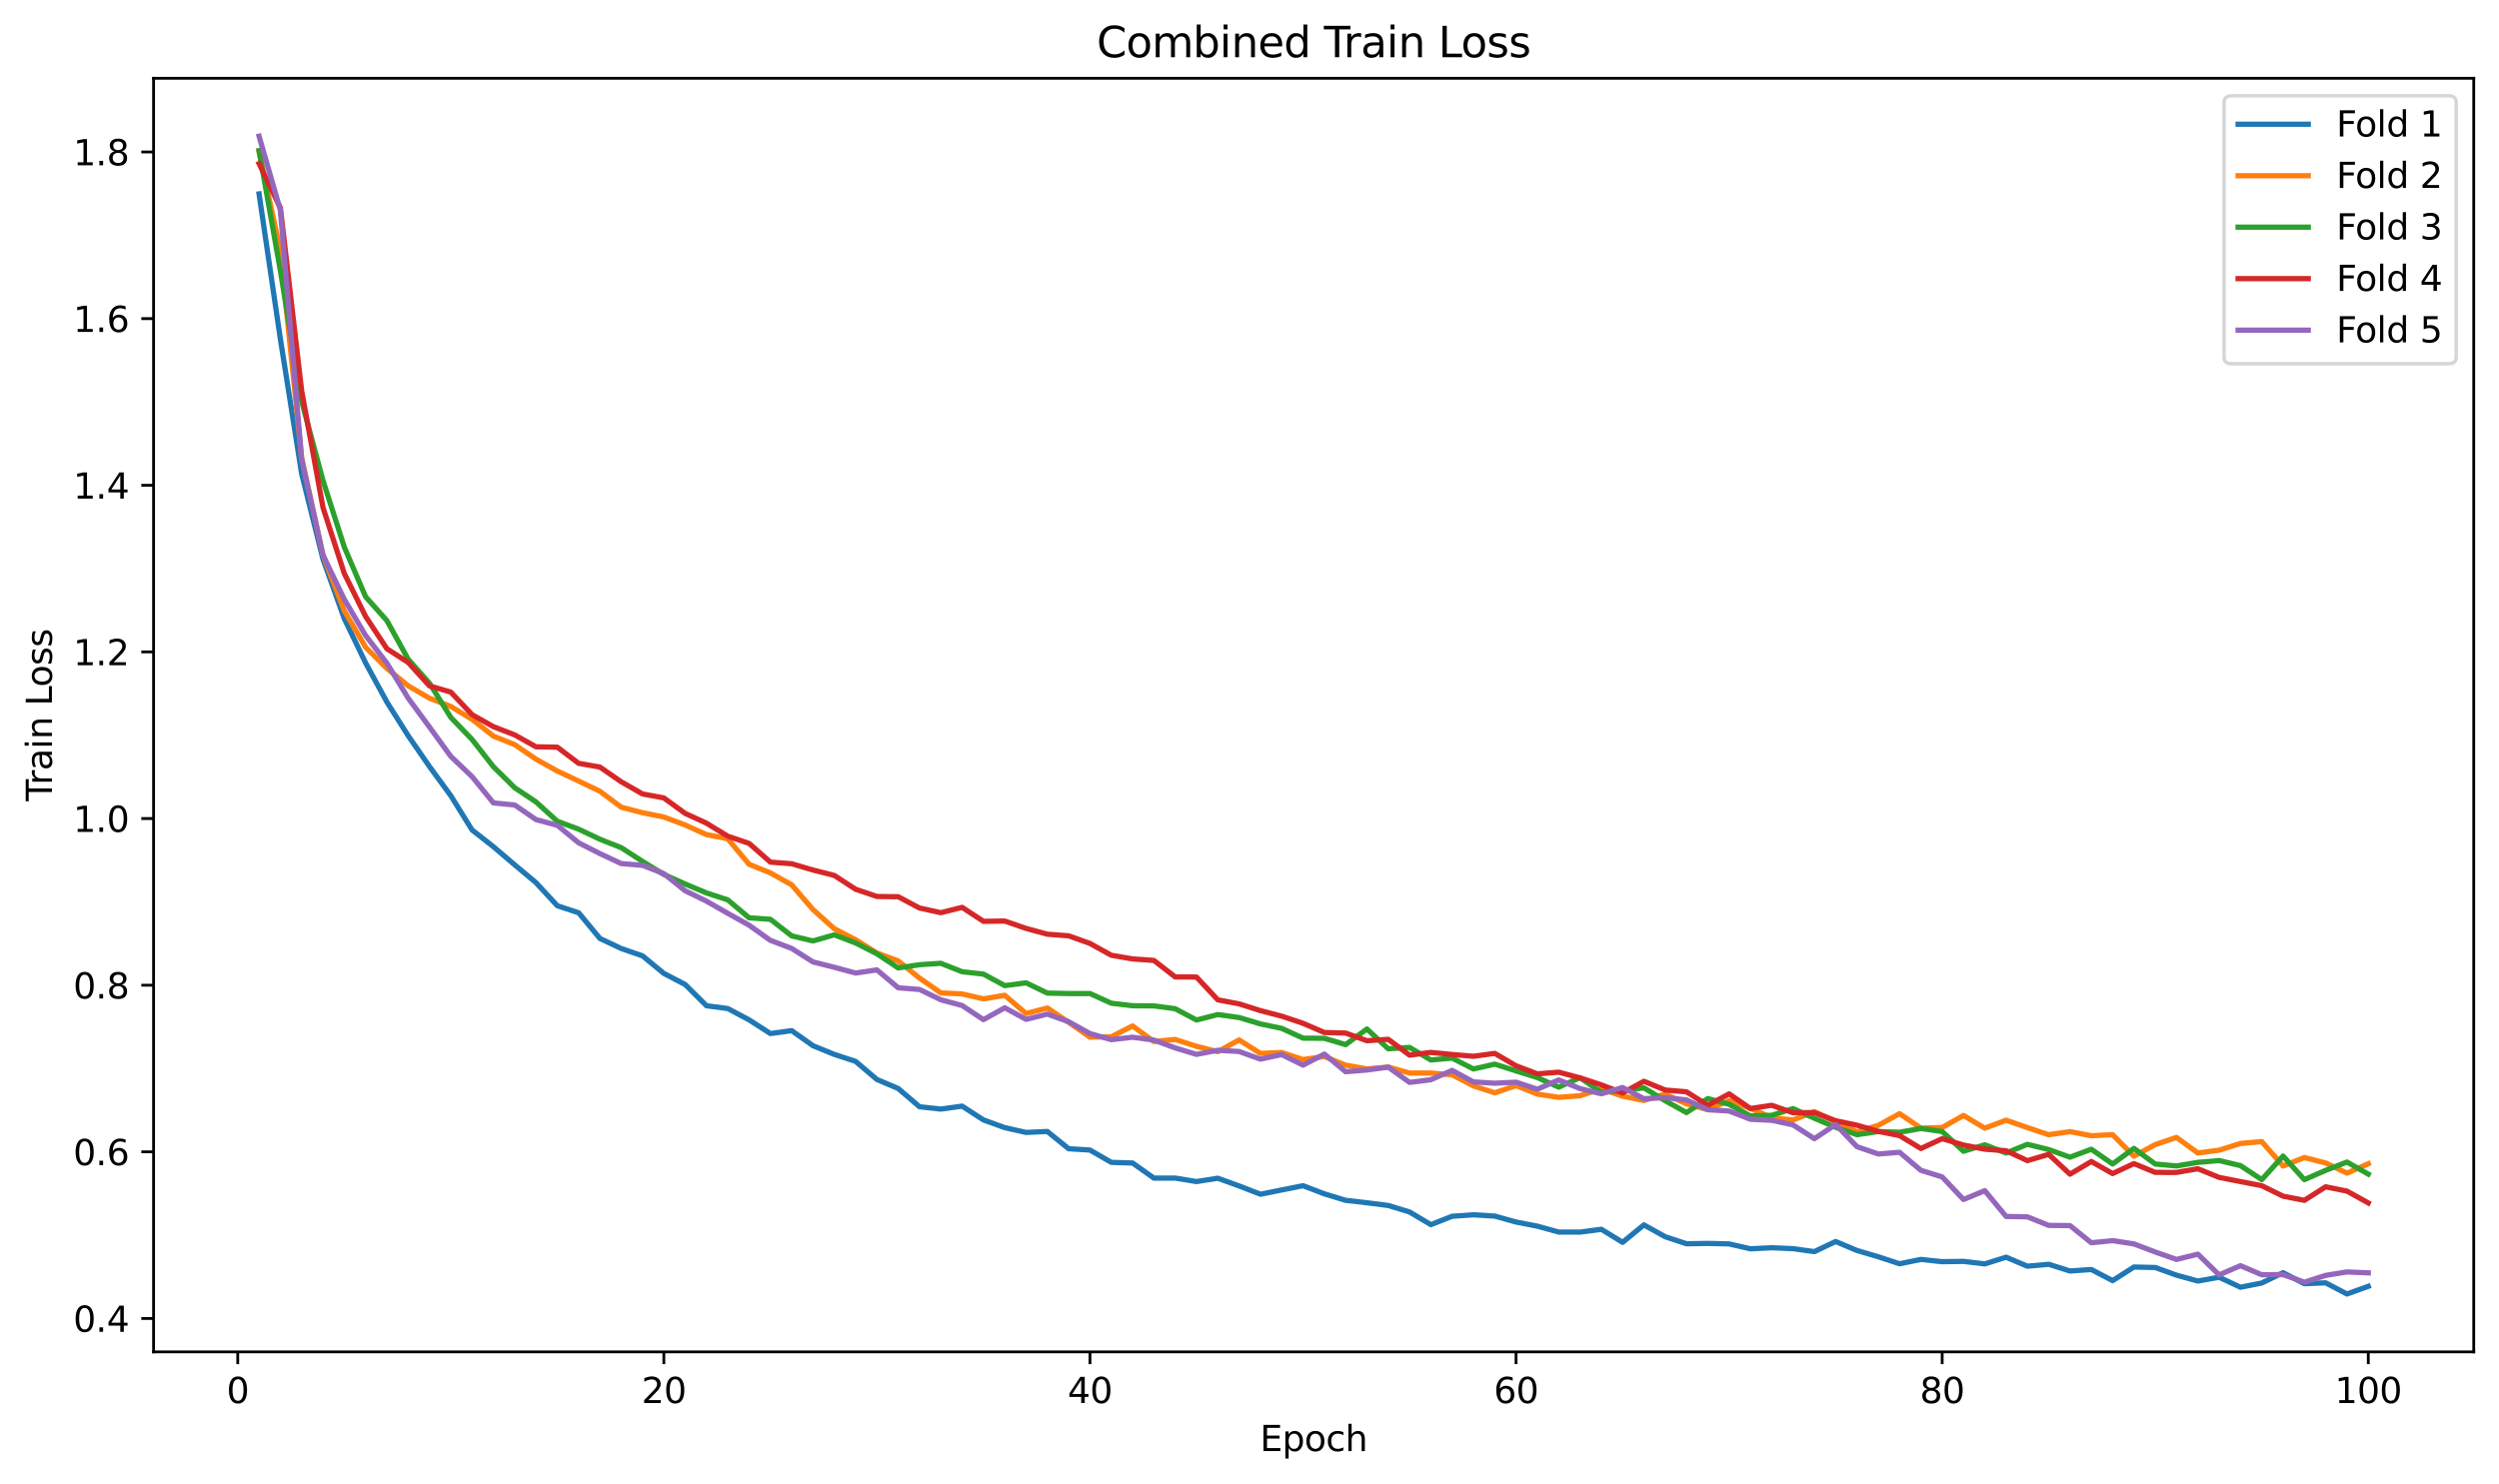 <?xml version="1.0" encoding="utf-8" standalone="no"?>
<!DOCTYPE svg PUBLIC "-//W3C//DTD SVG 1.1//EN"
  "http://www.w3.org/Graphics/SVG/1.1/DTD/svg11.dtd">
<svg xmlns:xlink="http://www.w3.org/1999/xlink" width="712.371pt" height="423.034pt" viewBox="0 0 712.371 423.034" xmlns="http://www.w3.org/2000/svg" version="1.1">
 <defs>
  <style type="text/css">*{stroke-linejoin: round; stroke-linecap: butt}</style>
 </defs>
 <g id="figure_1">
  <g id="patch_1">
   <path d="M 0 423.034 
L 712.371 423.034 
L 712.371 0 
L 0 0 
z
" style="fill: #ffffff"/>
  </g>
  <g id="axes_1">
   <g id="patch_2">
    <path d="M 43.781 385.478 
L 705.171 385.478 
L 705.171 22.318 
L 43.781 22.318 
z
" style="fill: #ffffff"/>
   </g>
   <g id="matplotlib.axis_1">
    <g id="xtick_1">
     <g id="line2d_1">
      <defs>
       <path id="m11b33b430d" d="M 0 0 
L 0 3.5 
" style="stroke: #000000; stroke-width: 0.8"/>
      </defs>
      <g>
       <use xlink:href="#m11b33b430d" x="67.771" y="385.478" style="stroke: #000000; stroke-width: 0.8"/>
      </g>
     </g>
     <g id="text_1">
      <!-- 0 -->
      <g transform="translate(64.59 400.077) scale(0.1 -0.1)">
       <defs>
        <path id="DejaVuSans-30" d="M 2034 4250 
Q 1547 4250 1301 3770 
Q 1056 3291 1056 2328 
Q 1056 1369 1301 889 
Q 1547 409 2034 409 
Q 2525 409 2770 889 
Q 3016 1369 3016 2328 
Q 3016 3291 2770 3770 
Q 2525 4250 2034 4250 
z
M 2034 4750 
Q 2819 4750 3233 4129 
Q 3647 3509 3647 2328 
Q 3647 1150 3233 529 
Q 2819 -91 2034 -91 
Q 1250 -91 836 529 
Q 422 1150 422 2328 
Q 422 3509 836 4129 
Q 1250 4750 2034 4750 
z
" transform="scale(0.016)"/>
       </defs>
       <use xlink:href="#DejaVuSans-30"/>
      </g>
     </g>
    </g>
    <g id="xtick_2">
     <g id="line2d_2">
      <g>
       <use xlink:href="#m11b33b430d" x="189.238" y="385.478" style="stroke: #000000; stroke-width: 0.8"/>
      </g>
     </g>
     <g id="text_2">
      <!-- 20 -->
      <g transform="translate(182.876 400.077) scale(0.1 -0.1)">
       <defs>
        <path id="DejaVuSans-32" d="M 1228 531 
L 3431 531 
L 3431 0 
L 469 0 
L 469 531 
Q 828 903 1448 1529 
Q 2069 2156 2228 2338 
Q 2531 2678 2651 2914 
Q 2772 3150 2772 3378 
Q 2772 3750 2511 3984 
Q 2250 4219 1831 4219 
Q 1534 4219 1204 4116 
Q 875 4013 500 3803 
L 500 4441 
Q 881 4594 1212 4672 
Q 1544 4750 1819 4750 
Q 2544 4750 2975 4387 
Q 3406 4025 3406 3419 
Q 3406 3131 3298 2873 
Q 3191 2616 2906 2266 
Q 2828 2175 2409 1742 
Q 1991 1309 1228 531 
z
" transform="scale(0.016)"/>
       </defs>
       <use xlink:href="#DejaVuSans-32"/>
       <use xlink:href="#DejaVuSans-30" transform="translate(63.623 0)"/>
      </g>
     </g>
    </g>
    <g id="xtick_3">
     <g id="line2d_3">
      <g>
       <use xlink:href="#m11b33b430d" x="310.706" y="385.478" style="stroke: #000000; stroke-width: 0.8"/>
      </g>
     </g>
     <g id="text_3">
      <!-- 40 -->
      <g transform="translate(304.343 400.077) scale(0.1 -0.1)">
       <defs>
        <path id="DejaVuSans-34" d="M 2419 4116 
L 825 1625 
L 2419 1625 
L 2419 4116 
z
M 2253 4666 
L 3047 4666 
L 3047 1625 
L 3713 1625 
L 3713 1100 
L 3047 1100 
L 3047 0 
L 2419 0 
L 2419 1100 
L 313 1100 
L 313 1709 
L 2253 4666 
z
" transform="scale(0.016)"/>
       </defs>
       <use xlink:href="#DejaVuSans-34"/>
       <use xlink:href="#DejaVuSans-30" transform="translate(63.623 0)"/>
      </g>
     </g>
    </g>
    <g id="xtick_4">
     <g id="line2d_4">
      <g>
       <use xlink:href="#m11b33b430d" x="432.173" y="385.478" style="stroke: #000000; stroke-width: 0.8"/>
      </g>
     </g>
     <g id="text_4">
      <!-- 60 -->
      <g transform="translate(425.811 400.077) scale(0.1 -0.1)">
       <defs>
        <path id="DejaVuSans-36" d="M 2113 2584 
Q 1688 2584 1439 2293 
Q 1191 2003 1191 1497 
Q 1191 994 1439 701 
Q 1688 409 2113 409 
Q 2538 409 2786 701 
Q 3034 994 3034 1497 
Q 3034 2003 2786 2293 
Q 2538 2584 2113 2584 
z
M 3366 4563 
L 3366 3988 
Q 3128 4100 2886 4159 
Q 2644 4219 2406 4219 
Q 1781 4219 1451 3797 
Q 1122 3375 1075 2522 
Q 1259 2794 1537 2939 
Q 1816 3084 2150 3084 
Q 2853 3084 3261 2657 
Q 3669 2231 3669 1497 
Q 3669 778 3244 343 
Q 2819 -91 2113 -91 
Q 1303 -91 875 529 
Q 447 1150 447 2328 
Q 447 3434 972 4092 
Q 1497 4750 2381 4750 
Q 2619 4750 2861 4703 
Q 3103 4656 3366 4563 
z
" transform="scale(0.016)"/>
       </defs>
       <use xlink:href="#DejaVuSans-36"/>
       <use xlink:href="#DejaVuSans-30" transform="translate(63.623 0)"/>
      </g>
     </g>
    </g>
    <g id="xtick_5">
     <g id="line2d_5">
      <g>
       <use xlink:href="#m11b33b430d" x="553.641" y="385.478" style="stroke: #000000; stroke-width: 0.8"/>
      </g>
     </g>
     <g id="text_5">
      <!-- 80 -->
      <g transform="translate(547.278 400.077) scale(0.1 -0.1)">
       <defs>
        <path id="DejaVuSans-38" d="M 2034 2216 
Q 1584 2216 1326 1975 
Q 1069 1734 1069 1313 
Q 1069 891 1326 650 
Q 1584 409 2034 409 
Q 2484 409 2743 651 
Q 3003 894 3003 1313 
Q 3003 1734 2745 1975 
Q 2488 2216 2034 2216 
z
M 1403 2484 
Q 997 2584 770 2862 
Q 544 3141 544 3541 
Q 544 4100 942 4425 
Q 1341 4750 2034 4750 
Q 2731 4750 3128 4425 
Q 3525 4100 3525 3541 
Q 3525 3141 3298 2862 
Q 3072 2584 2669 2484 
Q 3125 2378 3379 2068 
Q 3634 1759 3634 1313 
Q 3634 634 3220 271 
Q 2806 -91 2034 -91 
Q 1263 -91 848 271 
Q 434 634 434 1313 
Q 434 1759 690 2068 
Q 947 2378 1403 2484 
z
M 1172 3481 
Q 1172 3119 1398 2916 
Q 1625 2713 2034 2713 
Q 2441 2713 2670 2916 
Q 2900 3119 2900 3481 
Q 2900 3844 2670 4047 
Q 2441 4250 2034 4250 
Q 1625 4250 1398 4047 
Q 1172 3844 1172 3481 
z
" transform="scale(0.016)"/>
       </defs>
       <use xlink:href="#DejaVuSans-38"/>
       <use xlink:href="#DejaVuSans-30" transform="translate(63.623 0)"/>
      </g>
     </g>
    </g>
    <g id="xtick_6">
     <g id="line2d_6">
      <g>
       <use xlink:href="#m11b33b430d" x="675.108" y="385.478" style="stroke: #000000; stroke-width: 0.8"/>
      </g>
     </g>
     <g id="text_6">
      <!-- 100 -->
      <g transform="translate(665.564 400.077) scale(0.1 -0.1)">
       <defs>
        <path id="DejaVuSans-31" d="M 794 531 
L 1825 531 
L 1825 4091 
L 703 3866 
L 703 4441 
L 1819 4666 
L 2450 4666 
L 2450 531 
L 3481 531 
L 3481 0 
L 794 0 
L 794 531 
z
" transform="scale(0.016)"/>
       </defs>
       <use xlink:href="#DejaVuSans-31"/>
       <use xlink:href="#DejaVuSans-30" transform="translate(63.623 0)"/>
       <use xlink:href="#DejaVuSans-30" transform="translate(127.246 0)"/>
      </g>
     </g>
    </g>
    <g id="text_7">
     <!-- Epoch -->
     <g transform="translate(359.165 413.755) scale(0.1 -0.1)">
      <defs>
       <path id="DejaVuSans-45" d="M 628 4666 
L 3578 4666 
L 3578 4134 
L 1259 4134 
L 1259 2753 
L 3481 2753 
L 3481 2222 
L 1259 2222 
L 1259 531 
L 3634 531 
L 3634 0 
L 628 0 
L 628 4666 
z
" transform="scale(0.016)"/>
       <path id="DejaVuSans-70" d="M 1159 525 
L 1159 -1331 
L 581 -1331 
L 581 3500 
L 1159 3500 
L 1159 2969 
Q 1341 3281 1617 3432 
Q 1894 3584 2278 3584 
Q 2916 3584 3314 3078 
Q 3713 2572 3713 1747 
Q 3713 922 3314 415 
Q 2916 -91 2278 -91 
Q 1894 -91 1617 61 
Q 1341 213 1159 525 
z
M 3116 1747 
Q 3116 2381 2855 2742 
Q 2594 3103 2138 3103 
Q 1681 3103 1420 2742 
Q 1159 2381 1159 1747 
Q 1159 1113 1420 752 
Q 1681 391 2138 391 
Q 2594 391 2855 752 
Q 3116 1113 3116 1747 
z
" transform="scale(0.016)"/>
       <path id="DejaVuSans-6f" d="M 1959 3097 
Q 1497 3097 1228 2736 
Q 959 2375 959 1747 
Q 959 1119 1226 758 
Q 1494 397 1959 397 
Q 2419 397 2687 759 
Q 2956 1122 2956 1747 
Q 2956 2369 2687 2733 
Q 2419 3097 1959 3097 
z
M 1959 3584 
Q 2709 3584 3137 3096 
Q 3566 2609 3566 1747 
Q 3566 888 3137 398 
Q 2709 -91 1959 -91 
Q 1206 -91 779 398 
Q 353 888 353 1747 
Q 353 2609 779 3096 
Q 1206 3584 1959 3584 
z
" transform="scale(0.016)"/>
       <path id="DejaVuSans-63" d="M 3122 3366 
L 3122 2828 
Q 2878 2963 2633 3030 
Q 2388 3097 2138 3097 
Q 1578 3097 1268 2742 
Q 959 2388 959 1747 
Q 959 1106 1268 751 
Q 1578 397 2138 397 
Q 2388 397 2633 464 
Q 2878 531 3122 666 
L 3122 134 
Q 2881 22 2623 -34 
Q 2366 -91 2075 -91 
Q 1284 -91 818 406 
Q 353 903 353 1747 
Q 353 2603 823 3093 
Q 1294 3584 2113 3584 
Q 2378 3584 2631 3529 
Q 2884 3475 3122 3366 
z
" transform="scale(0.016)"/>
       <path id="DejaVuSans-68" d="M 3513 2113 
L 3513 0 
L 2938 0 
L 2938 2094 
Q 2938 2591 2744 2837 
Q 2550 3084 2163 3084 
Q 1697 3084 1428 2787 
Q 1159 2491 1159 1978 
L 1159 0 
L 581 0 
L 581 4863 
L 1159 4863 
L 1159 2956 
Q 1366 3272 1645 3428 
Q 1925 3584 2291 3584 
Q 2894 3584 3203 3211 
Q 3513 2838 3513 2113 
z
" transform="scale(0.016)"/>
      </defs>
      <use xlink:href="#DejaVuSans-45"/>
      <use xlink:href="#DejaVuSans-70" transform="translate(63.184 0)"/>
      <use xlink:href="#DejaVuSans-6f" transform="translate(126.66 0)"/>
      <use xlink:href="#DejaVuSans-63" transform="translate(187.842 0)"/>
      <use xlink:href="#DejaVuSans-68" transform="translate(242.822 0)"/>
     </g>
    </g>
   </g>
   <g id="matplotlib.axis_2">
    <g id="ytick_1">
     <g id="line2d_7">
      <defs>
       <path id="m31f79072b5" d="M 0 0 
L -3.5 0 
" style="stroke: #000000; stroke-width: 0.8"/>
      </defs>
      <g>
       <use xlink:href="#m31f79072b5" x="43.781" y="375.952" style="stroke: #000000; stroke-width: 0.8"/>
      </g>
     </g>
     <g id="text_8">
      <!-- 0.4 -->
      <g transform="translate(20.878 379.752) scale(0.1 -0.1)">
       <defs>
        <path id="DejaVuSans-2e" d="M 684 794 
L 1344 794 
L 1344 0 
L 684 0 
L 684 794 
z
" transform="scale(0.016)"/>
       </defs>
       <use xlink:href="#DejaVuSans-30"/>
       <use xlink:href="#DejaVuSans-2e" transform="translate(63.623 0)"/>
       <use xlink:href="#DejaVuSans-34" transform="translate(95.41 0)"/>
      </g>
     </g>
    </g>
    <g id="ytick_2">
     <g id="line2d_8">
      <g>
       <use xlink:href="#m31f79072b5" x="43.781" y="328.435" style="stroke: #000000; stroke-width: 0.8"/>
      </g>
     </g>
     <g id="text_9">
      <!-- 0.6 -->
      <g transform="translate(20.878 332.235) scale(0.1 -0.1)">
       <use xlink:href="#DejaVuSans-30"/>
       <use xlink:href="#DejaVuSans-2e" transform="translate(63.623 0)"/>
       <use xlink:href="#DejaVuSans-36" transform="translate(95.41 0)"/>
      </g>
     </g>
    </g>
    <g id="ytick_3">
     <g id="line2d_9">
      <g>
       <use xlink:href="#m31f79072b5" x="43.781" y="280.918" style="stroke: #000000; stroke-width: 0.8"/>
      </g>
     </g>
     <g id="text_10">
      <!-- 0.8 -->
      <g transform="translate(20.878 284.718) scale(0.1 -0.1)">
       <use xlink:href="#DejaVuSans-30"/>
       <use xlink:href="#DejaVuSans-2e" transform="translate(63.623 0)"/>
       <use xlink:href="#DejaVuSans-38" transform="translate(95.41 0)"/>
      </g>
     </g>
    </g>
    <g id="ytick_4">
     <g id="line2d_10">
      <g>
       <use xlink:href="#m31f79072b5" x="43.781" y="233.402" style="stroke: #000000; stroke-width: 0.8"/>
      </g>
     </g>
     <g id="text_11">
      <!-- 1.0 -->
      <g transform="translate(20.878 237.201) scale(0.1 -0.1)">
       <use xlink:href="#DejaVuSans-31"/>
       <use xlink:href="#DejaVuSans-2e" transform="translate(63.623 0)"/>
       <use xlink:href="#DejaVuSans-30" transform="translate(95.41 0)"/>
      </g>
     </g>
    </g>
    <g id="ytick_5">
     <g id="line2d_11">
      <g>
       <use xlink:href="#m31f79072b5" x="43.781" y="185.885" style="stroke: #000000; stroke-width: 0.8"/>
      </g>
     </g>
     <g id="text_12">
      <!-- 1.2 -->
      <g transform="translate(20.878 189.684) scale(0.1 -0.1)">
       <use xlink:href="#DejaVuSans-31"/>
       <use xlink:href="#DejaVuSans-2e" transform="translate(63.623 0)"/>
       <use xlink:href="#DejaVuSans-32" transform="translate(95.41 0)"/>
      </g>
     </g>
    </g>
    <g id="ytick_6">
     <g id="line2d_12">
      <g>
       <use xlink:href="#m31f79072b5" x="43.781" y="138.368" style="stroke: #000000; stroke-width: 0.8"/>
      </g>
     </g>
     <g id="text_13">
      <!-- 1.4 -->
      <g transform="translate(20.878 142.167) scale(0.1 -0.1)">
       <use xlink:href="#DejaVuSans-31"/>
       <use xlink:href="#DejaVuSans-2e" transform="translate(63.623 0)"/>
       <use xlink:href="#DejaVuSans-34" transform="translate(95.41 0)"/>
      </g>
     </g>
    </g>
    <g id="ytick_7">
     <g id="line2d_13">
      <g>
       <use xlink:href="#m31f79072b5" x="43.781" y="90.851" style="stroke: #000000; stroke-width: 0.8"/>
      </g>
     </g>
     <g id="text_14">
      <!-- 1.6 -->
      <g transform="translate(20.878 94.65) scale(0.1 -0.1)">
       <use xlink:href="#DejaVuSans-31"/>
       <use xlink:href="#DejaVuSans-2e" transform="translate(63.623 0)"/>
       <use xlink:href="#DejaVuSans-36" transform="translate(95.41 0)"/>
      </g>
     </g>
    </g>
    <g id="ytick_8">
     <g id="line2d_14">
      <g>
       <use xlink:href="#m31f79072b5" x="43.781" y="43.334" style="stroke: #000000; stroke-width: 0.8"/>
      </g>
     </g>
     <g id="text_15">
      <!-- 1.8 -->
      <g transform="translate(20.878 47.133) scale(0.1 -0.1)">
       <use xlink:href="#DejaVuSans-31"/>
       <use xlink:href="#DejaVuSans-2e" transform="translate(63.623 0)"/>
       <use xlink:href="#DejaVuSans-38" transform="translate(95.41 0)"/>
      </g>
     </g>
    </g>
    <g id="text_16">
     <!-- Train Loss -->
     <g transform="translate(14.798 228.448) rotate(-90) scale(0.1 -0.1)">
      <defs>
       <path id="DejaVuSans-54" d="M -19 4666 
L 3928 4666 
L 3928 4134 
L 2272 4134 
L 2272 0 
L 1638 0 
L 1638 4134 
L -19 4134 
L -19 4666 
z
" transform="scale(0.016)"/>
       <path id="DejaVuSans-72" d="M 2631 2963 
Q 2534 3019 2420 3045 
Q 2306 3072 2169 3072 
Q 1681 3072 1420 2755 
Q 1159 2438 1159 1844 
L 1159 0 
L 581 0 
L 581 3500 
L 1159 3500 
L 1159 2956 
Q 1341 3275 1631 3429 
Q 1922 3584 2338 3584 
Q 2397 3584 2469 3576 
Q 2541 3569 2628 3553 
L 2631 2963 
z
" transform="scale(0.016)"/>
       <path id="DejaVuSans-61" d="M 2194 1759 
Q 1497 1759 1228 1600 
Q 959 1441 959 1056 
Q 959 750 1161 570 
Q 1363 391 1709 391 
Q 2188 391 2477 730 
Q 2766 1069 2766 1631 
L 2766 1759 
L 2194 1759 
z
M 3341 1997 
L 3341 0 
L 2766 0 
L 2766 531 
Q 2569 213 2275 61 
Q 1981 -91 1556 -91 
Q 1019 -91 701 211 
Q 384 513 384 1019 
Q 384 1609 779 1909 
Q 1175 2209 1959 2209 
L 2766 2209 
L 2766 2266 
Q 2766 2663 2505 2880 
Q 2244 3097 1772 3097 
Q 1472 3097 1187 3025 
Q 903 2953 641 2809 
L 641 3341 
Q 956 3463 1253 3523 
Q 1550 3584 1831 3584 
Q 2591 3584 2966 3190 
Q 3341 2797 3341 1997 
z
" transform="scale(0.016)"/>
       <path id="DejaVuSans-69" d="M 603 3500 
L 1178 3500 
L 1178 0 
L 603 0 
L 603 3500 
z
M 603 4863 
L 1178 4863 
L 1178 4134 
L 603 4134 
L 603 4863 
z
" transform="scale(0.016)"/>
       <path id="DejaVuSans-6e" d="M 3513 2113 
L 3513 0 
L 2938 0 
L 2938 2094 
Q 2938 2591 2744 2837 
Q 2550 3084 2163 3084 
Q 1697 3084 1428 2787 
Q 1159 2491 1159 1978 
L 1159 0 
L 581 0 
L 581 3500 
L 1159 3500 
L 1159 2956 
Q 1366 3272 1645 3428 
Q 1925 3584 2291 3584 
Q 2894 3584 3203 3211 
Q 3513 2838 3513 2113 
z
" transform="scale(0.016)"/>
       <path id="DejaVuSans-20" transform="scale(0.016)"/>
       <path id="DejaVuSans-4c" d="M 628 4666 
L 1259 4666 
L 1259 531 
L 3531 531 
L 3531 0 
L 628 0 
L 628 4666 
z
" transform="scale(0.016)"/>
       <path id="DejaVuSans-73" d="M 2834 3397 
L 2834 2853 
Q 2591 2978 2328 3040 
Q 2066 3103 1784 3103 
Q 1356 3103 1142 2972 
Q 928 2841 928 2578 
Q 928 2378 1081 2264 
Q 1234 2150 1697 2047 
L 1894 2003 
Q 2506 1872 2764 1633 
Q 3022 1394 3022 966 
Q 3022 478 2636 193 
Q 2250 -91 1575 -91 
Q 1294 -91 989 -36 
Q 684 19 347 128 
L 347 722 
Q 666 556 975 473 
Q 1284 391 1588 391 
Q 1994 391 2212 530 
Q 2431 669 2431 922 
Q 2431 1156 2273 1281 
Q 2116 1406 1581 1522 
L 1381 1569 
Q 847 1681 609 1914 
Q 372 2147 372 2553 
Q 372 3047 722 3315 
Q 1072 3584 1716 3584 
Q 2034 3584 2315 3537 
Q 2597 3491 2834 3397 
z
" transform="scale(0.016)"/>
      </defs>
      <use xlink:href="#DejaVuSans-54"/>
      <use xlink:href="#DejaVuSans-72" transform="translate(46.334 0)"/>
      <use xlink:href="#DejaVuSans-61" transform="translate(87.447 0)"/>
      <use xlink:href="#DejaVuSans-69" transform="translate(148.727 0)"/>
      <use xlink:href="#DejaVuSans-6e" transform="translate(176.51 0)"/>
      <use xlink:href="#DejaVuSans-20" transform="translate(239.889 0)"/>
      <use xlink:href="#DejaVuSans-4c" transform="translate(271.676 0)"/>
      <use xlink:href="#DejaVuSans-6f" transform="translate(325.639 0)"/>
      <use xlink:href="#DejaVuSans-73" transform="translate(386.82 0)"/>
      <use xlink:href="#DejaVuSans-73" transform="translate(438.92 0)"/>
     </g>
    </g>
   </g>
   <g id="line2d_15">
    <path d="M 73.844 55.292 
L 79.918 96.617 
L 85.991 135.09 
L 92.065 159.439 
L 98.138 176.391 
L 104.211 189.013 
L 110.285 200.179 
L 116.358 209.785 
L 122.431 218.578 
L 128.505 226.889 
L 134.578 236.673 
L 140.652 241.43 
L 146.725 246.605 
L 152.798 251.699 
L 158.872 258.269 
L 164.945 260.266 
L 171.018 267.601 
L 177.092 270.459 
L 183.165 272.564 
L 189.238 277.564 
L 195.312 280.726 
L 201.385 286.775 
L 207.459 287.58 
L 213.532 290.806 
L 219.605 294.7 
L 225.679 293.882 
L 231.752 298.179 
L 237.825 300.657 
L 243.899 302.644 
L 249.972 307.803 
L 256.046 310.384 
L 262.119 315.579 
L 268.192 316.244 
L 274.266 315.403 
L 280.339 319.34 
L 286.412 321.536 
L 292.486 322.901 
L 298.559 322.633 
L 304.632 327.55 
L 310.706 327.922 
L 316.779 331.438 
L 322.853 331.618 
L 328.926 335.928 
L 334.999 335.916 
L 341.073 336.912 
L 347.146 335.962 
L 353.219 338.161 
L 359.293 340.52 
L 365.366 339.308 
L 371.44 338.09 
L 377.513 340.41 
L 383.586 342.263 
L 389.66 342.957 
L 395.733 343.732 
L 401.806 345.583 
L 407.88 349.2 
L 413.953 346.807 
L 420.027 346.387 
L 426.1 346.759 
L 432.173 348.45 
L 438.247 349.633 
L 444.32 351.309 
L 450.393 351.324 
L 456.467 350.515 
L 462.54 354.237 
L 468.613 349.265 
L 474.687 352.642 
L 480.76 354.647 
L 486.834 354.55 
L 492.907 354.689 
L 498.98 356.086 
L 505.054 355.784 
L 511.127 356.048 
L 517.2 356.889 
L 523.274 354.005 
L 529.347 356.559 
L 535.421 358.353 
L 541.494 360.349 
L 547.567 359.114 
L 553.641 359.755 
L 559.714 359.67 
L 565.787 360.392 
L 571.861 358.48 
L 577.934 361.048 
L 584.008 360.498 
L 590.081 362.414 
L 596.154 361.989 
L 602.228 365.158 
L 608.301 361.283 
L 614.374 361.415 
L 620.448 363.603 
L 626.521 365.275 
L 632.594 364.196 
L 638.668 367.045 
L 644.741 365.839 
L 650.815 362.897 
L 656.888 366.032 
L 662.961 365.785 
L 669.035 368.971 
L 675.108 366.788 
" clip-path="url(#p702b1dc1cd)" style="fill: none; stroke: #1f77b4; stroke-width: 1.5; stroke-linecap: square"/>
   </g>
   <g id="line2d_16">
    <path d="M 73.844 43.229 
L 79.918 71.578 
L 85.991 130.531 
L 92.065 158.332 
L 98.138 174.179 
L 104.211 184.544 
L 110.285 190.593 
L 116.358 195.56 
L 122.431 199.096 
L 128.505 201.442 
L 134.578 205.12 
L 140.652 209.892 
L 146.725 212.328 
L 152.798 216.477 
L 158.872 219.863 
L 164.945 222.718 
L 171.018 225.629 
L 177.092 230.167 
L 183.165 231.749 
L 189.238 232.963 
L 195.312 235.24 
L 201.385 237.984 
L 207.459 239.169 
L 213.532 246.447 
L 219.605 248.906 
L 225.679 252.313 
L 231.752 259.355 
L 237.825 264.814 
L 243.899 267.965 
L 249.972 271.737 
L 256.046 274.001 
L 262.119 278.899 
L 268.192 283.113 
L 274.266 283.409 
L 280.339 284.824 
L 286.412 283.795 
L 292.486 288.994 
L 298.559 287.423 
L 304.632 291.493 
L 310.706 295.744 
L 316.779 295.622 
L 322.853 292.536 
L 328.926 296.983 
L 334.999 296.393 
L 341.073 298.347 
L 347.146 299.885 
L 353.219 296.533 
L 359.293 300.374 
L 365.366 300.109 
L 371.44 302.117 
L 377.513 301.25 
L 383.586 303.714 
L 389.66 304.785 
L 395.733 304.261 
L 401.806 305.962 
L 407.88 305.963 
L 413.953 306.48 
L 420.027 309.634 
L 426.1 311.608 
L 432.173 309.547 
L 438.247 311.971 
L 444.32 312.891 
L 450.393 312.441 
L 456.467 310.478 
L 462.54 312.561 
L 468.613 313.8 
L 474.687 311.966 
L 480.76 314.754 
L 486.834 316.41 
L 492.907 313.824 
L 498.98 316.036 
L 505.054 318.696 
L 511.127 319.371 
L 517.2 316.976 
L 523.274 319.828 
L 529.347 322.722 
L 535.421 320.891 
L 541.494 317.544 
L 547.567 321.668 
L 553.641 321.497 
L 559.714 318.061 
L 565.787 321.692 
L 571.861 319.414 
L 577.934 321.516 
L 584.008 323.562 
L 590.081 322.673 
L 596.154 323.845 
L 602.228 323.541 
L 608.301 329.685 
L 614.374 326.366 
L 620.448 324.325 
L 626.521 328.767 
L 632.594 327.964 
L 638.668 326.043 
L 644.741 325.52 
L 650.815 332.474 
L 656.888 330.052 
L 662.961 331.618 
L 669.035 334.512 
L 675.108 331.825 
" clip-path="url(#p702b1dc1cd)" style="fill: none; stroke: #ff7f0e; stroke-width: 1.5; stroke-linecap: square"/>
   </g>
   <g id="line2d_17">
    <path d="M 73.844 42.921 
L 79.918 77.174 
L 85.991 114.437 
L 92.065 137.016 
L 98.138 155.979 
L 104.211 170.141 
L 110.285 176.963 
L 116.358 187.98 
L 122.431 194.821 
L 128.505 204.565 
L 134.578 210.869 
L 140.652 218.626 
L 146.725 224.626 
L 152.798 228.671 
L 158.872 234.177 
L 164.945 236.431 
L 171.018 239.302 
L 177.092 241.712 
L 183.165 245.628 
L 189.238 249.351 
L 195.312 252.062 
L 201.385 254.61 
L 207.459 256.593 
L 213.532 261.7 
L 219.605 262.13 
L 225.679 266.864 
L 231.752 268.301 
L 237.825 266.562 
L 243.899 268.882 
L 249.972 271.972 
L 256.046 276.004 
L 262.119 275.076 
L 268.192 274.679 
L 274.266 277.082 
L 280.339 277.756 
L 286.412 281.039 
L 292.486 280.251 
L 298.559 283.172 
L 304.632 283.301 
L 310.706 283.295 
L 316.779 286.057 
L 322.853 286.783 
L 328.926 286.824 
L 334.999 287.632 
L 341.073 290.849 
L 347.146 289.286 
L 353.219 290.149 
L 359.293 291.958 
L 365.366 293.239 
L 371.44 296.021 
L 377.513 296.057 
L 383.586 297.867 
L 389.66 293.409 
L 395.733 299.057 
L 401.806 298.66 
L 407.88 302.246 
L 413.953 301.709 
L 420.027 304.811 
L 426.1 303.426 
L 432.173 305.366 
L 438.247 307.258 
L 444.32 309.985 
L 450.393 307.283 
L 456.467 311.461 
L 462.54 310.944 
L 468.613 310.184 
L 474.687 313.866 
L 480.76 317.241 
L 486.834 313.253 
L 492.907 314.882 
L 498.98 318.194 
L 505.054 318.03 
L 511.127 316.111 
L 517.2 318.855 
L 523.274 321.438 
L 529.347 323.544 
L 535.421 322.648 
L 541.494 322.845 
L 547.567 321.78 
L 553.641 322.638 
L 559.714 328.27 
L 565.787 326.429 
L 571.861 328.769 
L 577.934 326.297 
L 584.008 327.791 
L 590.081 329.961 
L 596.154 327.692 
L 602.228 331.891 
L 608.301 327.457 
L 614.374 331.908 
L 620.448 332.459 
L 626.521 331.44 
L 632.594 330.929 
L 638.668 332.357 
L 644.741 336.361 
L 650.815 329.637 
L 656.888 336.364 
L 662.961 333.713 
L 669.035 331.347 
L 675.108 334.783 
" clip-path="url(#p702b1dc1cd)" style="fill: none; stroke: #2ca02c; stroke-width: 1.5; stroke-linecap: square"/>
   </g>
   <g id="line2d_18">
    <path d="M 73.844 46.651 
L 79.918 59.258 
L 85.991 111.459 
L 92.065 144.702 
L 98.138 163.518 
L 104.211 175.756 
L 110.285 184.985 
L 116.358 188.9 
L 122.431 195.588 
L 128.505 197.344 
L 134.578 203.788 
L 140.652 207.203 
L 146.725 209.552 
L 152.798 212.95 
L 158.872 213.051 
L 164.945 217.66 
L 171.018 218.729 
L 177.092 222.928 
L 183.165 226.392 
L 189.238 227.52 
L 195.312 231.935 
L 201.385 234.724 
L 207.459 238.434 
L 213.532 240.491 
L 219.605 245.826 
L 225.679 246.294 
L 231.752 248.083 
L 237.825 249.621 
L 243.899 253.568 
L 249.972 255.624 
L 256.046 255.699 
L 262.119 258.916 
L 268.192 260.248 
L 274.266 258.726 
L 280.339 262.708 
L 286.412 262.63 
L 292.486 264.731 
L 298.559 266.378 
L 304.632 266.842 
L 310.706 269.016 
L 316.779 272.377 
L 322.853 273.428 
L 328.926 273.858 
L 334.999 278.568 
L 341.073 278.59 
L 347.146 285.095 
L 353.219 286.243 
L 359.293 288.175 
L 365.366 289.75 
L 371.44 291.789 
L 377.513 294.408 
L 383.586 294.566 
L 389.66 296.753 
L 395.733 296.351 
L 401.806 300.863 
L 407.88 300.088 
L 413.953 300.675 
L 420.027 301.193 
L 426.1 300.361 
L 432.173 303.905 
L 438.247 306.201 
L 444.32 305.717 
L 450.393 307.344 
L 456.467 309.333 
L 462.54 311.657 
L 468.613 308.317 
L 474.687 310.812 
L 480.76 311.322 
L 486.834 315.16 
L 492.907 311.911 
L 498.98 316.084 
L 505.054 315.165 
L 511.127 317.284 
L 517.2 317.246 
L 523.274 319.565 
L 529.347 320.848 
L 535.421 322.605 
L 541.494 323.807 
L 547.567 327.49 
L 553.641 324.684 
L 559.714 326.498 
L 565.787 327.682 
L 571.861 328.126 
L 577.934 330.95 
L 584.008 329.153 
L 590.081 334.808 
L 596.154 331.194 
L 602.228 334.626 
L 608.301 331.795 
L 614.374 334.299 
L 620.448 334.305 
L 626.521 333.256 
L 632.594 335.727 
L 638.668 336.91 
L 644.741 338.089 
L 650.815 341.078 
L 656.888 342.264 
L 662.961 338.406 
L 669.035 339.636 
L 675.108 343.005 
" clip-path="url(#p702b1dc1cd)" style="fill: none; stroke: #d62728; stroke-width: 1.5; stroke-linecap: square"/>
   </g>
   <g id="line2d_19">
    <path d="M 73.844 38.825 
L 79.918 59.927 
L 85.991 130.956 
L 92.065 158.28 
L 98.138 170.892 
L 104.211 181.193 
L 110.285 189.092 
L 116.358 199.074 
L 122.431 207.309 
L 128.505 215.672 
L 134.578 221.459 
L 140.652 228.945 
L 146.725 229.535 
L 152.798 233.706 
L 158.872 235.336 
L 164.945 240.326 
L 171.018 243.399 
L 177.092 246.247 
L 183.165 246.752 
L 189.238 249.114 
L 195.312 254.003 
L 201.385 256.959 
L 207.459 260.426 
L 213.532 263.815 
L 219.605 268.14 
L 225.679 270.441 
L 231.752 274.29 
L 237.825 275.817 
L 243.899 277.45 
L 249.972 276.556 
L 256.046 281.659 
L 262.119 282.139 
L 268.192 285.079 
L 274.266 286.713 
L 280.339 290.745 
L 286.412 287.36 
L 292.486 290.665 
L 298.559 289.163 
L 304.632 291.345 
L 310.706 294.717 
L 316.779 296.452 
L 322.853 295.756 
L 328.926 296.568 
L 334.999 298.806 
L 341.073 300.651 
L 347.146 299.476 
L 353.219 299.828 
L 359.293 302.002 
L 365.366 300.704 
L 371.44 303.717 
L 377.513 300.558 
L 383.586 305.594 
L 389.66 305.104 
L 395.733 304.281 
L 401.806 308.634 
L 407.88 307.875 
L 413.953 305.215 
L 420.027 308.5 
L 426.1 308.868 
L 432.173 308.577 
L 438.247 310.587 
L 444.32 307.923 
L 450.393 310.397 
L 456.467 311.892 
L 462.54 310.099 
L 468.613 313.287 
L 474.687 312.978 
L 480.76 313.639 
L 486.834 316.429 
L 492.907 316.803 
L 498.98 319.151 
L 505.054 319.446 
L 511.127 320.75 
L 517.2 324.687 
L 523.274 320.652 
L 529.347 326.957 
L 535.421 329.054 
L 541.494 328.562 
L 547.567 333.709 
L 553.641 335.594 
L 559.714 342.027 
L 565.787 339.507 
L 571.861 346.859 
L 577.934 346.97 
L 584.008 349.412 
L 590.081 349.469 
L 596.154 354.362 
L 602.228 353.753 
L 608.301 354.69 
L 614.374 357.002 
L 620.448 359.114 
L 626.521 357.611 
L 632.594 363.517 
L 638.668 360.901 
L 644.741 363.481 
L 650.815 363.443 
L 656.888 365.61 
L 662.961 363.661 
L 669.035 362.686 
L 675.108 362.941 
" clip-path="url(#p702b1dc1cd)" style="fill: none; stroke: #9467bd; stroke-width: 1.5; stroke-linecap: square"/>
   </g>
   <g id="patch_3">
    <path d="M 43.781 385.478 
L 43.781 22.318 
" style="fill: none; stroke: #000000; stroke-width: 0.8; stroke-linejoin: miter; stroke-linecap: square"/>
   </g>
   <g id="patch_4">
    <path d="M 705.171 385.478 
L 705.171 22.318 
" style="fill: none; stroke: #000000; stroke-width: 0.8; stroke-linejoin: miter; stroke-linecap: square"/>
   </g>
   <g id="patch_5">
    <path d="M 43.781 385.478 
L 705.171 385.478 
" style="fill: none; stroke: #000000; stroke-width: 0.8; stroke-linejoin: miter; stroke-linecap: square"/>
   </g>
   <g id="patch_6">
    <path d="M 43.781 22.318 
L 705.171 22.318 
" style="fill: none; stroke: #000000; stroke-width: 0.8; stroke-linejoin: miter; stroke-linecap: square"/>
   </g>
   <g id="text_17">
    <!-- Combined Train Loss -->
    <g transform="translate(312.625 16.318) scale(0.12 -0.12)">
     <defs>
      <path id="DejaVuSans-43" d="M 4122 4306 
L 4122 3641 
Q 3803 3938 3442 4084 
Q 3081 4231 2675 4231 
Q 1875 4231 1450 3742 
Q 1025 3253 1025 2328 
Q 1025 1406 1450 917 
Q 1875 428 2675 428 
Q 3081 428 3442 575 
Q 3803 722 4122 1019 
L 4122 359 
Q 3791 134 3420 21 
Q 3050 -91 2638 -91 
Q 1578 -91 968 557 
Q 359 1206 359 2328 
Q 359 3453 968 4101 
Q 1578 4750 2638 4750 
Q 3056 4750 3426 4639 
Q 3797 4528 4122 4306 
z
" transform="scale(0.016)"/>
      <path id="DejaVuSans-6d" d="M 3328 2828 
Q 3544 3216 3844 3400 
Q 4144 3584 4550 3584 
Q 5097 3584 5394 3201 
Q 5691 2819 5691 2113 
L 5691 0 
L 5113 0 
L 5113 2094 
Q 5113 2597 4934 2840 
Q 4756 3084 4391 3084 
Q 3944 3084 3684 2787 
Q 3425 2491 3425 1978 
L 3425 0 
L 2847 0 
L 2847 2094 
Q 2847 2600 2669 2842 
Q 2491 3084 2119 3084 
Q 1678 3084 1418 2786 
Q 1159 2488 1159 1978 
L 1159 0 
L 581 0 
L 581 3500 
L 1159 3500 
L 1159 2956 
Q 1356 3278 1631 3431 
Q 1906 3584 2284 3584 
Q 2666 3584 2933 3390 
Q 3200 3197 3328 2828 
z
" transform="scale(0.016)"/>
      <path id="DejaVuSans-62" d="M 3116 1747 
Q 3116 2381 2855 2742 
Q 2594 3103 2138 3103 
Q 1681 3103 1420 2742 
Q 1159 2381 1159 1747 
Q 1159 1113 1420 752 
Q 1681 391 2138 391 
Q 2594 391 2855 752 
Q 3116 1113 3116 1747 
z
M 1159 2969 
Q 1341 3281 1617 3432 
Q 1894 3584 2278 3584 
Q 2916 3584 3314 3078 
Q 3713 2572 3713 1747 
Q 3713 922 3314 415 
Q 2916 -91 2278 -91 
Q 1894 -91 1617 61 
Q 1341 213 1159 525 
L 1159 0 
L 581 0 
L 581 4863 
L 1159 4863 
L 1159 2969 
z
" transform="scale(0.016)"/>
      <path id="DejaVuSans-65" d="M 3597 1894 
L 3597 1613 
L 953 1613 
Q 991 1019 1311 708 
Q 1631 397 2203 397 
Q 2534 397 2845 478 
Q 3156 559 3463 722 
L 3463 178 
Q 3153 47 2828 -22 
Q 2503 -91 2169 -91 
Q 1331 -91 842 396 
Q 353 884 353 1716 
Q 353 2575 817 3079 
Q 1281 3584 2069 3584 
Q 2775 3584 3186 3129 
Q 3597 2675 3597 1894 
z
M 3022 2063 
Q 3016 2534 2758 2815 
Q 2500 3097 2075 3097 
Q 1594 3097 1305 2825 
Q 1016 2553 972 2059 
L 3022 2063 
z
" transform="scale(0.016)"/>
      <path id="DejaVuSans-64" d="M 2906 2969 
L 2906 4863 
L 3481 4863 
L 3481 0 
L 2906 0 
L 2906 525 
Q 2725 213 2448 61 
Q 2172 -91 1784 -91 
Q 1150 -91 751 415 
Q 353 922 353 1747 
Q 353 2572 751 3078 
Q 1150 3584 1784 3584 
Q 2172 3584 2448 3432 
Q 2725 3281 2906 2969 
z
M 947 1747 
Q 947 1113 1208 752 
Q 1469 391 1925 391 
Q 2381 391 2643 752 
Q 2906 1113 2906 1747 
Q 2906 2381 2643 2742 
Q 2381 3103 1925 3103 
Q 1469 3103 1208 2742 
Q 947 2381 947 1747 
z
" transform="scale(0.016)"/>
     </defs>
     <use xlink:href="#DejaVuSans-43"/>
     <use xlink:href="#DejaVuSans-6f" transform="translate(69.824 0)"/>
     <use xlink:href="#DejaVuSans-6d" transform="translate(131.006 0)"/>
     <use xlink:href="#DejaVuSans-62" transform="translate(228.418 0)"/>
     <use xlink:href="#DejaVuSans-69" transform="translate(291.895 0)"/>
     <use xlink:href="#DejaVuSans-6e" transform="translate(319.678 0)"/>
     <use xlink:href="#DejaVuSans-65" transform="translate(383.057 0)"/>
     <use xlink:href="#DejaVuSans-64" transform="translate(444.58 0)"/>
     <use xlink:href="#DejaVuSans-20" transform="translate(508.057 0)"/>
     <use xlink:href="#DejaVuSans-54" transform="translate(539.844 0)"/>
     <use xlink:href="#DejaVuSans-72" transform="translate(586.178 0)"/>
     <use xlink:href="#DejaVuSans-61" transform="translate(627.291 0)"/>
     <use xlink:href="#DejaVuSans-69" transform="translate(688.57 0)"/>
     <use xlink:href="#DejaVuSans-6e" transform="translate(716.354 0)"/>
     <use xlink:href="#DejaVuSans-20" transform="translate(779.732 0)"/>
     <use xlink:href="#DejaVuSans-4c" transform="translate(811.52 0)"/>
     <use xlink:href="#DejaVuSans-6f" transform="translate(865.482 0)"/>
     <use xlink:href="#DejaVuSans-73" transform="translate(926.664 0)"/>
     <use xlink:href="#DejaVuSans-73" transform="translate(978.764 0)"/>
    </g>
   </g>
   <g id="legend_1">
    <g id="patch_7">
     <path d="M 635.996 103.709 
L 698.171 103.709 
Q 700.171 103.709 700.171 101.709 
L 700.171 29.318 
Q 700.171 27.318 698.171 27.318 
L 635.996 27.318 
Q 633.996 27.318 633.996 29.318 
L 633.996 101.709 
Q 633.996 103.709 635.996 103.709 
z
" style="fill: #ffffff; opacity: 0.8; stroke: #cccccc; stroke-linejoin: miter"/>
    </g>
    <g id="line2d_20">
     <path d="M 637.996 35.417 
L 647.996 35.417 
L 657.996 35.417 
" style="fill: none; stroke: #1f77b4; stroke-width: 1.5; stroke-linecap: square"/>
    </g>
    <g id="text_18">
     <!-- Fold 1 -->
     <g transform="translate(665.996 38.917) scale(0.1 -0.1)">
      <defs>
       <path id="DejaVuSans-46" d="M 628 4666 
L 3309 4666 
L 3309 4134 
L 1259 4134 
L 1259 2759 
L 3109 2759 
L 3109 2228 
L 1259 2228 
L 1259 0 
L 628 0 
L 628 4666 
z
" transform="scale(0.016)"/>
       <path id="DejaVuSans-6c" d="M 603 4863 
L 1178 4863 
L 1178 0 
L 603 0 
L 603 4863 
z
" transform="scale(0.016)"/>
      </defs>
      <use xlink:href="#DejaVuSans-46"/>
      <use xlink:href="#DejaVuSans-6f" transform="translate(53.895 0)"/>
      <use xlink:href="#DejaVuSans-6c" transform="translate(115.076 0)"/>
      <use xlink:href="#DejaVuSans-64" transform="translate(142.859 0)"/>
      <use xlink:href="#DejaVuSans-20" transform="translate(206.336 0)"/>
      <use xlink:href="#DejaVuSans-31" transform="translate(238.123 0)"/>
     </g>
    </g>
    <g id="line2d_21">
     <path d="M 637.996 50.095 
L 647.996 50.095 
L 657.996 50.095 
" style="fill: none; stroke: #ff7f0e; stroke-width: 1.5; stroke-linecap: square"/>
    </g>
    <g id="text_19">
     <!-- Fold 2 -->
     <g transform="translate(665.996 53.595) scale(0.1 -0.1)">
      <use xlink:href="#DejaVuSans-46"/>
      <use xlink:href="#DejaVuSans-6f" transform="translate(53.895 0)"/>
      <use xlink:href="#DejaVuSans-6c" transform="translate(115.076 0)"/>
      <use xlink:href="#DejaVuSans-64" transform="translate(142.859 0)"/>
      <use xlink:href="#DejaVuSans-20" transform="translate(206.336 0)"/>
      <use xlink:href="#DejaVuSans-32" transform="translate(238.123 0)"/>
     </g>
    </g>
    <g id="line2d_22">
     <path d="M 637.996 64.773 
L 647.996 64.773 
L 657.996 64.773 
" style="fill: none; stroke: #2ca02c; stroke-width: 1.5; stroke-linecap: square"/>
    </g>
    <g id="text_20">
     <!-- Fold 3 -->
     <g transform="translate(665.996 68.273) scale(0.1 -0.1)">
      <defs>
       <path id="DejaVuSans-33" d="M 2597 2516 
Q 3050 2419 3304 2112 
Q 3559 1806 3559 1356 
Q 3559 666 3084 287 
Q 2609 -91 1734 -91 
Q 1441 -91 1130 -33 
Q 819 25 488 141 
L 488 750 
Q 750 597 1062 519 
Q 1375 441 1716 441 
Q 2309 441 2620 675 
Q 2931 909 2931 1356 
Q 2931 1769 2642 2001 
Q 2353 2234 1838 2234 
L 1294 2234 
L 1294 2753 
L 1863 2753 
Q 2328 2753 2575 2939 
Q 2822 3125 2822 3475 
Q 2822 3834 2567 4026 
Q 2313 4219 1838 4219 
Q 1578 4219 1281 4162 
Q 984 4106 628 3988 
L 628 4550 
Q 988 4650 1302 4700 
Q 1616 4750 1894 4750 
Q 2613 4750 3031 4423 
Q 3450 4097 3450 3541 
Q 3450 3153 3228 2886 
Q 3006 2619 2597 2516 
z
" transform="scale(0.016)"/>
      </defs>
      <use xlink:href="#DejaVuSans-46"/>
      <use xlink:href="#DejaVuSans-6f" transform="translate(53.895 0)"/>
      <use xlink:href="#DejaVuSans-6c" transform="translate(115.076 0)"/>
      <use xlink:href="#DejaVuSans-64" transform="translate(142.859 0)"/>
      <use xlink:href="#DejaVuSans-20" transform="translate(206.336 0)"/>
      <use xlink:href="#DejaVuSans-33" transform="translate(238.123 0)"/>
     </g>
    </g>
    <g id="line2d_23">
     <path d="M 637.996 79.451 
L 647.996 79.451 
L 657.996 79.451 
" style="fill: none; stroke: #d62728; stroke-width: 1.5; stroke-linecap: square"/>
    </g>
    <g id="text_21">
     <!-- Fold 4 -->
     <g transform="translate(665.996 82.951) scale(0.1 -0.1)">
      <use xlink:href="#DejaVuSans-46"/>
      <use xlink:href="#DejaVuSans-6f" transform="translate(53.895 0)"/>
      <use xlink:href="#DejaVuSans-6c" transform="translate(115.076 0)"/>
      <use xlink:href="#DejaVuSans-64" transform="translate(142.859 0)"/>
      <use xlink:href="#DejaVuSans-20" transform="translate(206.336 0)"/>
      <use xlink:href="#DejaVuSans-34" transform="translate(238.123 0)"/>
     </g>
    </g>
    <g id="line2d_24">
     <path d="M 637.996 94.129 
L 647.996 94.129 
L 657.996 94.129 
" style="fill: none; stroke: #9467bd; stroke-width: 1.5; stroke-linecap: square"/>
    </g>
    <g id="text_22">
     <!-- Fold 5 -->
     <g transform="translate(665.996 97.629) scale(0.1 -0.1)">
      <defs>
       <path id="DejaVuSans-35" d="M 691 4666 
L 3169 4666 
L 3169 4134 
L 1269 4134 
L 1269 2991 
Q 1406 3038 1543 3061 
Q 1681 3084 1819 3084 
Q 2600 3084 3056 2656 
Q 3513 2228 3513 1497 
Q 3513 744 3044 326 
Q 2575 -91 1722 -91 
Q 1428 -91 1123 -41 
Q 819 9 494 109 
L 494 744 
Q 775 591 1075 516 
Q 1375 441 1709 441 
Q 2250 441 2565 725 
Q 2881 1009 2881 1497 
Q 2881 1984 2565 2268 
Q 2250 2553 1709 2553 
Q 1456 2553 1204 2497 
Q 953 2441 691 2322 
L 691 4666 
z
" transform="scale(0.016)"/>
      </defs>
      <use xlink:href="#DejaVuSans-46"/>
      <use xlink:href="#DejaVuSans-6f" transform="translate(53.895 0)"/>
      <use xlink:href="#DejaVuSans-6c" transform="translate(115.076 0)"/>
      <use xlink:href="#DejaVuSans-64" transform="translate(142.859 0)"/>
      <use xlink:href="#DejaVuSans-20" transform="translate(206.336 0)"/>
      <use xlink:href="#DejaVuSans-35" transform="translate(238.123 0)"/>
     </g>
    </g>
   </g>
  </g>
 </g>
 <defs>
  <clipPath id="p702b1dc1cd">
   <rect x="43.781" y="22.318" width="661.39" height="363.16"/>
  </clipPath>
 </defs>
</svg>
